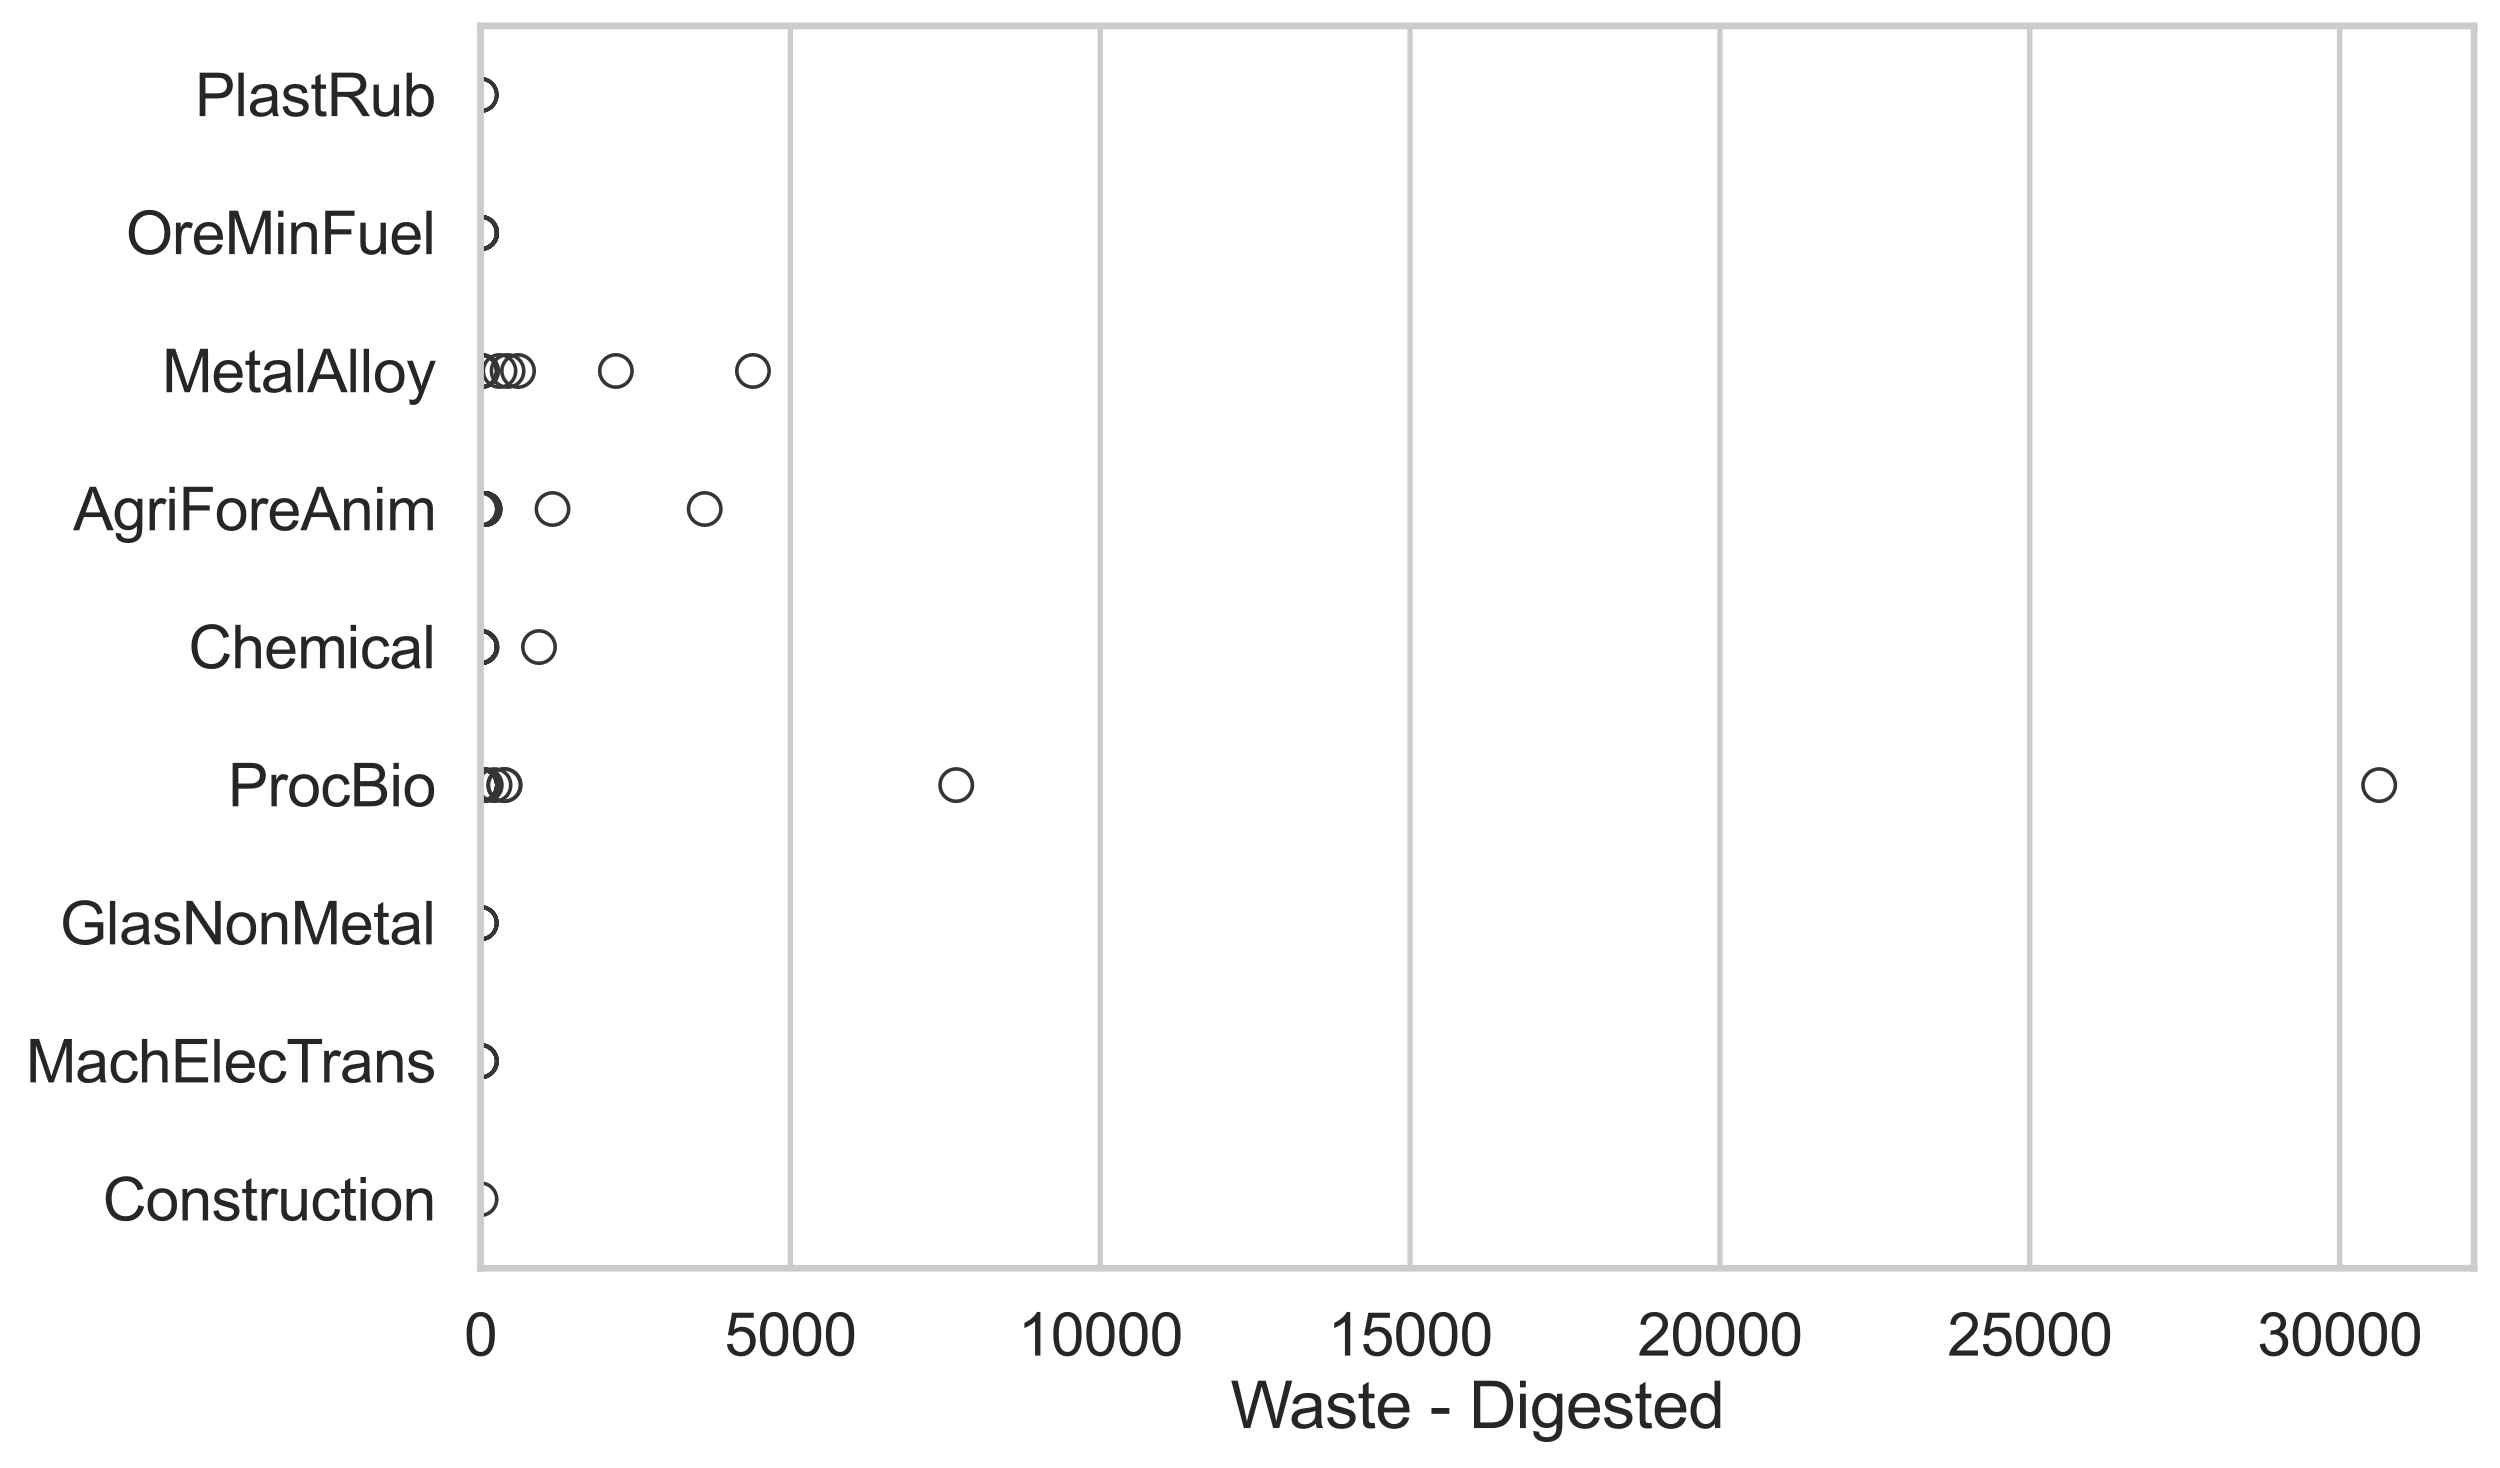 <?xml version="1.0" encoding="utf-8" standalone="no"?>
<!DOCTYPE svg PUBLIC "-//W3C//DTD SVG 1.1//EN"
  "http://www.w3.org/Graphics/SVG/1.1/DTD/svg11.dtd">
<svg xmlns:xlink="http://www.w3.org/1999/xlink" width="695.577pt" height="408.322pt" viewBox="0 0 695.577 408.322" xmlns="http://www.w3.org/2000/svg" version="1.1">
 <defs>
  <style type="text/css">*{stroke-linejoin: round; stroke-linecap: butt}</style>
 </defs>
 <g id="figure_1">
  <g id="patch_1">
   <path d="M 0 408.322 
L 695.577 408.322 
L 695.577 0 
L 0 0 
z
" style="fill: #ffffff"/>
  </g>
  <g id="axes_1">
   <g id="patch_2">
    <path d="M 133.697 352.86 
L 688.377 352.86 
L 688.377 7.2 
L 133.697 7.2 
z
" style="fill: #ffffff"/>
   </g>
   <g id="matplotlib.axis_1">
    <g id="xtick_1">
     <g id="line2d_1">
      <path d="M 133.697 352.86 
L 133.697 7.2 
" clip-path="url(#pae252831d2)" style="fill: none; stroke: #cccccc; stroke-width: 1.5; stroke-linecap: round"/>
     </g>
     <g id="text_1">
      <!-- 0 -->
      <g style="fill: #262626" transform="translate(129.109 377.17) scale(0.165 -0.165)">
       <defs>
        <path id="ArialMT-30" d="M 266 2259 
Q 266 3072 433 3567 
Q 600 4063 929 4331 
Q 1259 4600 1759 4600 
Q 2128 4600 2406 4451 
Q 2684 4303 2865 4023 
Q 3047 3744 3150 3342 
Q 3253 2941 3253 2259 
Q 3253 1453 3087 958 
Q 2922 463 2592 192 
Q 2263 -78 1759 -78 
Q 1097 -78 719 397 
Q 266 969 266 2259 
z
M 844 2259 
Q 844 1131 1108 757 
Q 1372 384 1759 384 
Q 2147 384 2411 759 
Q 2675 1134 2675 2259 
Q 2675 3391 2411 3762 
Q 2147 4134 1753 4134 
Q 1366 4134 1134 3806 
Q 844 3388 844 2259 
z
" transform="scale(0.016)"/>
       </defs>
       <use xlink:href="#ArialMT-30"/>
      </g>
     </g>
    </g>
    <g id="xtick_2">
     <g id="line2d_2">
      <path d="M 219.907 352.86 
L 219.907 7.2 
" clip-path="url(#pae252831d2)" style="fill: none; stroke: #cccccc; stroke-width: 1.5; stroke-linecap: round"/>
     </g>
     <g id="text_2">
      <!-- 5000 -->
      <g style="fill: #262626" transform="translate(201.556 377.17) scale(0.165 -0.165)">
       <defs>
        <path id="ArialMT-35" d="M 266 1200 
L 856 1250 
Q 922 819 1161 601 
Q 1400 384 1738 384 
Q 2144 384 2425 690 
Q 2706 997 2706 1503 
Q 2706 1984 2436 2262 
Q 2166 2541 1728 2541 
Q 1456 2541 1237 2417 
Q 1019 2294 894 2097 
L 366 2166 
L 809 4519 
L 3088 4519 
L 3088 3981 
L 1259 3981 
L 1013 2750 
Q 1425 3038 1878 3038 
Q 2478 3038 2890 2622 
Q 3303 2206 3303 1553 
Q 3303 931 2941 478 
Q 2500 -78 1738 -78 
Q 1113 -78 717 272 
Q 322 622 266 1200 
z
" transform="scale(0.016)"/>
       </defs>
       <use xlink:href="#ArialMT-35"/>
       <use xlink:href="#ArialMT-30" transform="translate(55.615 0)"/>
       <use xlink:href="#ArialMT-30" transform="translate(111.23 0)"/>
       <use xlink:href="#ArialMT-30" transform="translate(166.846 0)"/>
      </g>
     </g>
    </g>
    <g id="xtick_3">
     <g id="line2d_3">
      <path d="M 306.118 352.86 
L 306.118 7.2 
" clip-path="url(#pae252831d2)" style="fill: none; stroke: #cccccc; stroke-width: 1.5; stroke-linecap: round"/>
     </g>
     <g id="text_3">
      <!-- 10000 -->
      <g style="fill: #262626" transform="translate(283.179 377.17) scale(0.165 -0.165)">
       <defs>
        <path id="ArialMT-31" d="M 2384 0 
L 1822 0 
L 1822 3584 
Q 1619 3391 1289 3197 
Q 959 3003 697 2906 
L 697 3450 
Q 1169 3672 1522 3987 
Q 1875 4303 2022 4600 
L 2384 4600 
L 2384 0 
z
" transform="scale(0.016)"/>
       </defs>
       <use xlink:href="#ArialMT-31"/>
       <use xlink:href="#ArialMT-30" transform="translate(55.615 0)"/>
       <use xlink:href="#ArialMT-30" transform="translate(111.23 0)"/>
       <use xlink:href="#ArialMT-30" transform="translate(166.846 0)"/>
       <use xlink:href="#ArialMT-30" transform="translate(222.461 0)"/>
      </g>
     </g>
    </g>
    <g id="xtick_4">
     <g id="line2d_4">
      <path d="M 392.328 352.86 
L 392.328 7.2 
" clip-path="url(#pae252831d2)" style="fill: none; stroke: #cccccc; stroke-width: 1.5; stroke-linecap: round"/>
     </g>
     <g id="text_4">
      <!-- 15000 -->
      <g style="fill: #262626" transform="translate(369.389 377.17) scale(0.165 -0.165)">
       <use xlink:href="#ArialMT-31"/>
       <use xlink:href="#ArialMT-35" transform="translate(55.615 0)"/>
       <use xlink:href="#ArialMT-30" transform="translate(111.23 0)"/>
       <use xlink:href="#ArialMT-30" transform="translate(166.846 0)"/>
       <use xlink:href="#ArialMT-30" transform="translate(222.461 0)"/>
      </g>
     </g>
    </g>
    <g id="xtick_5">
     <g id="line2d_5">
      <path d="M 478.539 352.86 
L 478.539 7.2 
" clip-path="url(#pae252831d2)" style="fill: none; stroke: #cccccc; stroke-width: 1.5; stroke-linecap: round"/>
     </g>
     <g id="text_5">
      <!-- 20000 -->
      <g style="fill: #262626" transform="translate(455.6 377.17) scale(0.165 -0.165)">
       <defs>
        <path id="ArialMT-32" d="M 3222 541 
L 3222 0 
L 194 0 
Q 188 203 259 391 
Q 375 700 629 1000 
Q 884 1300 1366 1694 
Q 2113 2306 2375 2664 
Q 2638 3022 2638 3341 
Q 2638 3675 2398 3904 
Q 2159 4134 1775 4134 
Q 1369 4134 1125 3890 
Q 881 3647 878 3216 
L 300 3275 
Q 359 3922 746 4261 
Q 1134 4600 1788 4600 
Q 2447 4600 2831 4234 
Q 3216 3869 3216 3328 
Q 3216 3053 3103 2787 
Q 2991 2522 2730 2228 
Q 2469 1934 1863 1422 
Q 1356 997 1212 845 
Q 1069 694 975 541 
L 3222 541 
z
" transform="scale(0.016)"/>
       </defs>
       <use xlink:href="#ArialMT-32"/>
       <use xlink:href="#ArialMT-30" transform="translate(55.615 0)"/>
       <use xlink:href="#ArialMT-30" transform="translate(111.23 0)"/>
       <use xlink:href="#ArialMT-30" transform="translate(166.846 0)"/>
       <use xlink:href="#ArialMT-30" transform="translate(222.461 0)"/>
      </g>
     </g>
    </g>
    <g id="xtick_6">
     <g id="line2d_6">
      <path d="M 564.749 352.86 
L 564.749 7.2 
" clip-path="url(#pae252831d2)" style="fill: none; stroke: #cccccc; stroke-width: 1.5; stroke-linecap: round"/>
     </g>
     <g id="text_6">
      <!-- 25000 -->
      <g style="fill: #262626" transform="translate(541.81 377.17) scale(0.165 -0.165)">
       <use xlink:href="#ArialMT-32"/>
       <use xlink:href="#ArialMT-35" transform="translate(55.615 0)"/>
       <use xlink:href="#ArialMT-30" transform="translate(111.23 0)"/>
       <use xlink:href="#ArialMT-30" transform="translate(166.846 0)"/>
       <use xlink:href="#ArialMT-30" transform="translate(222.461 0)"/>
      </g>
     </g>
    </g>
    <g id="xtick_7">
     <g id="line2d_7">
      <path d="M 650.959 352.86 
L 650.959 7.2 
" clip-path="url(#pae252831d2)" style="fill: none; stroke: #cccccc; stroke-width: 1.5; stroke-linecap: round"/>
     </g>
     <g id="text_7">
      <!-- 30000 -->
      <g style="fill: #262626" transform="translate(628.021 377.17) scale(0.165 -0.165)">
       <defs>
        <path id="ArialMT-33" d="M 269 1209 
L 831 1284 
Q 928 806 1161 595 
Q 1394 384 1728 384 
Q 2125 384 2398 659 
Q 2672 934 2672 1341 
Q 2672 1728 2419 1979 
Q 2166 2231 1775 2231 
Q 1616 2231 1378 2169 
L 1441 2663 
Q 1497 2656 1531 2656 
Q 1891 2656 2178 2843 
Q 2466 3031 2466 3422 
Q 2466 3731 2256 3934 
Q 2047 4138 1716 4138 
Q 1388 4138 1169 3931 
Q 950 3725 888 3313 
L 325 3413 
Q 428 3978 793 4289 
Q 1159 4600 1703 4600 
Q 2078 4600 2393 4439 
Q 2709 4278 2876 4000 
Q 3044 3722 3044 3409 
Q 3044 3113 2884 2869 
Q 2725 2625 2413 2481 
Q 2819 2388 3044 2092 
Q 3269 1797 3269 1353 
Q 3269 753 2831 336 
Q 2394 -81 1725 -81 
Q 1122 -81 723 278 
Q 325 638 269 1209 
z
" transform="scale(0.016)"/>
       </defs>
       <use xlink:href="#ArialMT-33"/>
       <use xlink:href="#ArialMT-30" transform="translate(55.615 0)"/>
       <use xlink:href="#ArialMT-30" transform="translate(111.23 0)"/>
       <use xlink:href="#ArialMT-30" transform="translate(166.846 0)"/>
       <use xlink:href="#ArialMT-30" transform="translate(222.461 0)"/>
      </g>
     </g>
    </g>
    <g id="text_8">
     <!-- Waste - Digested -->
     <g style="fill: #262626" transform="translate(342.353 397.334) scale(0.18 -0.18)">
      <defs>
       <path id="ArialMT-57" d="M 1294 0 
L 78 4581 
L 700 4581 
L 1397 1578 
Q 1509 1106 1591 641 
Q 1766 1375 1797 1488 
L 2669 4581 
L 3400 4581 
L 4056 2263 
Q 4303 1400 4413 641 
Q 4500 1075 4641 1638 
L 5359 4581 
L 5969 4581 
L 4713 0 
L 4128 0 
L 3163 3491 
Q 3041 3928 3019 4028 
Q 2947 3713 2884 3491 
L 1913 0 
L 1294 0 
z
" transform="scale(0.016)"/>
       <path id="ArialMT-61" d="M 2588 409 
Q 2275 144 1986 34 
Q 1697 -75 1366 -75 
Q 819 -75 525 192 
Q 231 459 231 875 
Q 231 1119 342 1320 
Q 453 1522 633 1644 
Q 813 1766 1038 1828 
Q 1203 1872 1538 1913 
Q 2219 1994 2541 2106 
Q 2544 2222 2544 2253 
Q 2544 2597 2384 2738 
Q 2169 2928 1744 2928 
Q 1347 2928 1158 2789 
Q 969 2650 878 2297 
L 328 2372 
Q 403 2725 575 2942 
Q 747 3159 1072 3276 
Q 1397 3394 1825 3394 
Q 2250 3394 2515 3294 
Q 2781 3194 2906 3042 
Q 3031 2891 3081 2659 
Q 3109 2516 3109 2141 
L 3109 1391 
Q 3109 606 3145 398 
Q 3181 191 3288 0 
L 2700 0 
Q 2613 175 2588 409 
z
M 2541 1666 
Q 2234 1541 1622 1453 
Q 1275 1403 1131 1340 
Q 988 1278 909 1158 
Q 831 1038 831 891 
Q 831 666 1001 516 
Q 1172 366 1500 366 
Q 1825 366 2078 508 
Q 2331 650 2450 897 
Q 2541 1088 2541 1459 
L 2541 1666 
z
" transform="scale(0.016)"/>
       <path id="ArialMT-73" d="M 197 991 
L 753 1078 
Q 800 744 1014 566 
Q 1228 388 1613 388 
Q 2000 388 2187 545 
Q 2375 703 2375 916 
Q 2375 1106 2209 1216 
Q 2094 1291 1634 1406 
Q 1016 1563 777 1677 
Q 538 1791 414 1992 
Q 291 2194 291 2438 
Q 291 2659 392 2848 
Q 494 3038 669 3163 
Q 800 3259 1026 3326 
Q 1253 3394 1513 3394 
Q 1903 3394 2198 3281 
Q 2494 3169 2634 2976 
Q 2775 2784 2828 2463 
L 2278 2388 
Q 2241 2644 2061 2787 
Q 1881 2931 1553 2931 
Q 1166 2931 1000 2803 
Q 834 2675 834 2503 
Q 834 2394 903 2306 
Q 972 2216 1119 2156 
Q 1203 2125 1616 2013 
Q 2213 1853 2448 1751 
Q 2684 1650 2818 1456 
Q 2953 1263 2953 975 
Q 2953 694 2789 445 
Q 2625 197 2315 61 
Q 2006 -75 1616 -75 
Q 969 -75 630 194 
Q 291 463 197 991 
z
" transform="scale(0.016)"/>
       <path id="ArialMT-74" d="M 1650 503 
L 1731 6 
Q 1494 -44 1306 -44 
Q 1000 -44 831 53 
Q 663 150 594 308 
Q 525 466 525 972 
L 525 2881 
L 113 2881 
L 113 3319 
L 525 3319 
L 525 4141 
L 1084 4478 
L 1084 3319 
L 1650 3319 
L 1650 2881 
L 1084 2881 
L 1084 941 
Q 1084 700 1114 631 
Q 1144 563 1211 522 
Q 1278 481 1403 481 
Q 1497 481 1650 503 
z
" transform="scale(0.016)"/>
       <path id="ArialMT-65" d="M 2694 1069 
L 3275 997 
Q 3138 488 2766 206 
Q 2394 -75 1816 -75 
Q 1088 -75 661 373 
Q 234 822 234 1631 
Q 234 2469 665 2931 
Q 1097 3394 1784 3394 
Q 2450 3394 2872 2941 
Q 3294 2488 3294 1666 
Q 3294 1616 3291 1516 
L 816 1516 
Q 847 969 1125 678 
Q 1403 388 1819 388 
Q 2128 388 2347 550 
Q 2566 713 2694 1069 
z
M 847 1978 
L 2700 1978 
Q 2663 2397 2488 2606 
Q 2219 2931 1791 2931 
Q 1403 2931 1139 2672 
Q 875 2413 847 1978 
z
" transform="scale(0.016)"/>
       <path id="ArialMT-20" transform="scale(0.016)"/>
       <path id="ArialMT-2d" d="M 203 1375 
L 203 1941 
L 1931 1941 
L 1931 1375 
L 203 1375 
z
" transform="scale(0.016)"/>
       <path id="ArialMT-44" d="M 494 0 
L 494 4581 
L 2072 4581 
Q 2606 4581 2888 4516 
Q 3281 4425 3559 4188 
Q 3922 3881 4101 3404 
Q 4281 2928 4281 2316 
Q 4281 1794 4159 1391 
Q 4038 988 3847 723 
Q 3656 459 3429 307 
Q 3203 156 2883 78 
Q 2563 0 2147 0 
L 494 0 
z
M 1100 541 
L 2078 541 
Q 2531 541 2789 625 
Q 3047 709 3200 863 
Q 3416 1078 3536 1442 
Q 3656 1806 3656 2325 
Q 3656 3044 3420 3430 
Q 3184 3816 2847 3947 
Q 2603 4041 2063 4041 
L 1100 4041 
L 1100 541 
z
" transform="scale(0.016)"/>
       <path id="ArialMT-69" d="M 425 3934 
L 425 4581 
L 988 4581 
L 988 3934 
L 425 3934 
z
M 425 0 
L 425 3319 
L 988 3319 
L 988 0 
L 425 0 
z
" transform="scale(0.016)"/>
       <path id="ArialMT-67" d="M 319 -275 
L 866 -356 
Q 900 -609 1056 -725 
Q 1266 -881 1628 -881 
Q 2019 -881 2231 -725 
Q 2444 -569 2519 -288 
Q 2563 -116 2559 434 
Q 2191 0 1641 0 
Q 956 0 581 494 
Q 206 988 206 1678 
Q 206 2153 378 2554 
Q 550 2956 876 3175 
Q 1203 3394 1644 3394 
Q 2231 3394 2613 2919 
L 2613 3319 
L 3131 3319 
L 3131 450 
Q 3131 -325 2973 -648 
Q 2816 -972 2473 -1159 
Q 2131 -1347 1631 -1347 
Q 1038 -1347 672 -1080 
Q 306 -813 319 -275 
z
M 784 1719 
Q 784 1066 1043 766 
Q 1303 466 1694 466 
Q 2081 466 2343 764 
Q 2606 1063 2606 1700 
Q 2606 2309 2336 2618 
Q 2066 2928 1684 2928 
Q 1309 2928 1046 2623 
Q 784 2319 784 1719 
z
" transform="scale(0.016)"/>
       <path id="ArialMT-64" d="M 2575 0 
L 2575 419 
Q 2259 -75 1647 -75 
Q 1250 -75 917 144 
Q 584 363 401 755 
Q 219 1147 219 1656 
Q 219 2153 384 2558 
Q 550 2963 881 3178 
Q 1213 3394 1622 3394 
Q 1922 3394 2156 3267 
Q 2391 3141 2538 2938 
L 2538 4581 
L 3097 4581 
L 3097 0 
L 2575 0 
z
M 797 1656 
Q 797 1019 1065 703 
Q 1334 388 1700 388 
Q 2069 388 2326 689 
Q 2584 991 2584 1609 
Q 2584 2291 2321 2609 
Q 2059 2928 1675 2928 
Q 1300 2928 1048 2622 
Q 797 2316 797 1656 
z
" transform="scale(0.016)"/>
      </defs>
      <use xlink:href="#ArialMT-57"/>
      <use xlink:href="#ArialMT-61" transform="translate(90.635 0)"/>
      <use xlink:href="#ArialMT-73" transform="translate(146.25 0)"/>
      <use xlink:href="#ArialMT-74" transform="translate(196.25 0)"/>
      <use xlink:href="#ArialMT-65" transform="translate(224.033 0)"/>
      <use xlink:href="#ArialMT-20" transform="translate(279.648 0)"/>
      <use xlink:href="#ArialMT-2d" transform="translate(307.432 0)"/>
      <use xlink:href="#ArialMT-20" transform="translate(340.732 0)"/>
      <use xlink:href="#ArialMT-44" transform="translate(368.516 0)"/>
      <use xlink:href="#ArialMT-69" transform="translate(440.732 0)"/>
      <use xlink:href="#ArialMT-67" transform="translate(462.949 0)"/>
      <use xlink:href="#ArialMT-65" transform="translate(518.564 0)"/>
      <use xlink:href="#ArialMT-73" transform="translate(574.18 0)"/>
      <use xlink:href="#ArialMT-74" transform="translate(624.18 0)"/>
      <use xlink:href="#ArialMT-65" transform="translate(651.963 0)"/>
      <use xlink:href="#ArialMT-64" transform="translate(707.578 0)"/>
     </g>
    </g>
   </g>
   <g id="matplotlib.axis_2">
    <g id="ytick_1">
     <g id="text_9">
      <!-- PlastRub -->
      <g style="fill: #262626" transform="translate(54.248 32.309) scale(0.165 -0.165)">
       <defs>
        <path id="ArialMT-50" d="M 494 0 
L 494 4581 
L 2222 4581 
Q 2678 4581 2919 4538 
Q 3256 4481 3484 4323 
Q 3713 4166 3852 3881 
Q 3991 3597 3991 3256 
Q 3991 2672 3619 2267 
Q 3247 1863 2275 1863 
L 1100 1863 
L 1100 0 
L 494 0 
z
M 1100 2403 
L 2284 2403 
Q 2872 2403 3119 2622 
Q 3366 2841 3366 3238 
Q 3366 3525 3220 3729 
Q 3075 3934 2838 4000 
Q 2684 4041 2272 4041 
L 1100 4041 
L 1100 2403 
z
" transform="scale(0.016)"/>
        <path id="ArialMT-6c" d="M 409 0 
L 409 4581 
L 972 4581 
L 972 0 
L 409 0 
z
" transform="scale(0.016)"/>
        <path id="ArialMT-52" d="M 503 0 
L 503 4581 
L 2534 4581 
Q 3147 4581 3465 4457 
Q 3784 4334 3975 4021 
Q 4166 3709 4166 3331 
Q 4166 2844 3850 2509 
Q 3534 2175 2875 2084 
Q 3116 1969 3241 1856 
Q 3506 1613 3744 1247 
L 4541 0 
L 3778 0 
L 3172 953 
Q 2906 1366 2734 1584 
Q 2563 1803 2427 1890 
Q 2291 1978 2150 2013 
Q 2047 2034 1813 2034 
L 1109 2034 
L 1109 0 
L 503 0 
z
M 1109 2559 
L 2413 2559 
Q 2828 2559 3062 2645 
Q 3297 2731 3419 2920 
Q 3541 3109 3541 3331 
Q 3541 3656 3305 3865 
Q 3069 4075 2559 4075 
L 1109 4075 
L 1109 2559 
z
" transform="scale(0.016)"/>
        <path id="ArialMT-75" d="M 2597 0 
L 2597 488 
Q 2209 -75 1544 -75 
Q 1250 -75 995 37 
Q 741 150 617 320 
Q 494 491 444 738 
Q 409 903 409 1263 
L 409 3319 
L 972 3319 
L 972 1478 
Q 972 1038 1006 884 
Q 1059 663 1231 536 
Q 1403 409 1656 409 
Q 1909 409 2131 539 
Q 2353 669 2445 892 
Q 2538 1116 2538 1541 
L 2538 3319 
L 3100 3319 
L 3100 0 
L 2597 0 
z
" transform="scale(0.016)"/>
        <path id="ArialMT-62" d="M 941 0 
L 419 0 
L 419 4581 
L 981 4581 
L 981 2947 
Q 1338 3394 1891 3394 
Q 2197 3394 2470 3270 
Q 2744 3147 2920 2923 
Q 3097 2700 3197 2384 
Q 3297 2069 3297 1709 
Q 3297 856 2875 390 
Q 2453 -75 1863 -75 
Q 1275 -75 941 416 
L 941 0 
z
M 934 1684 
Q 934 1088 1097 822 
Q 1363 388 1816 388 
Q 2184 388 2453 708 
Q 2722 1028 2722 1663 
Q 2722 2313 2464 2622 
Q 2206 2931 1841 2931 
Q 1472 2931 1203 2611 
Q 934 2291 934 1684 
z
" transform="scale(0.016)"/>
       </defs>
       <use xlink:href="#ArialMT-50"/>
       <use xlink:href="#ArialMT-6c" transform="translate(66.699 0)"/>
       <use xlink:href="#ArialMT-61" transform="translate(88.916 0)"/>
       <use xlink:href="#ArialMT-73" transform="translate(144.531 0)"/>
       <use xlink:href="#ArialMT-74" transform="translate(194.531 0)"/>
       <use xlink:href="#ArialMT-52" transform="translate(222.314 0)"/>
       <use xlink:href="#ArialMT-75" transform="translate(294.531 0)"/>
       <use xlink:href="#ArialMT-62" transform="translate(350.146 0)"/>
      </g>
     </g>
    </g>
    <g id="ytick_2">
     <g id="text_10">
      <!-- OreMinFuel -->
      <g style="fill: #262626" transform="translate(35.013 70.715) scale(0.165 -0.165)">
       <defs>
        <path id="ArialMT-4f" d="M 309 2231 
Q 309 3372 921 4017 
Q 1534 4663 2503 4663 
Q 3138 4663 3647 4359 
Q 4156 4056 4423 3514 
Q 4691 2972 4691 2284 
Q 4691 1588 4409 1038 
Q 4128 488 3612 205 
Q 3097 -78 2500 -78 
Q 1853 -78 1343 234 
Q 834 547 571 1087 
Q 309 1628 309 2231 
z
M 934 2222 
Q 934 1394 1379 917 
Q 1825 441 2497 441 
Q 3181 441 3623 922 
Q 4066 1403 4066 2288 
Q 4066 2847 3877 3264 
Q 3688 3681 3323 3911 
Q 2959 4141 2506 4141 
Q 1863 4141 1398 3698 
Q 934 3256 934 2222 
z
" transform="scale(0.016)"/>
        <path id="ArialMT-72" d="M 416 0 
L 416 3319 
L 922 3319 
L 922 2816 
Q 1116 3169 1280 3281 
Q 1444 3394 1641 3394 
Q 1925 3394 2219 3213 
L 2025 2691 
Q 1819 2813 1613 2813 
Q 1428 2813 1281 2702 
Q 1134 2591 1072 2394 
Q 978 2094 978 1738 
L 978 0 
L 416 0 
z
" transform="scale(0.016)"/>
        <path id="ArialMT-4d" d="M 475 0 
L 475 4581 
L 1388 4581 
L 2472 1338 
Q 2622 884 2691 659 
Q 2769 909 2934 1394 
L 4031 4581 
L 4847 4581 
L 4847 0 
L 4263 0 
L 4263 3834 
L 2931 0 
L 2384 0 
L 1059 3900 
L 1059 0 
L 475 0 
z
" transform="scale(0.016)"/>
        <path id="ArialMT-6e" d="M 422 0 
L 422 3319 
L 928 3319 
L 928 2847 
Q 1294 3394 1984 3394 
Q 2284 3394 2536 3286 
Q 2788 3178 2913 3003 
Q 3038 2828 3088 2588 
Q 3119 2431 3119 2041 
L 3119 0 
L 2556 0 
L 2556 2019 
Q 2556 2363 2490 2533 
Q 2425 2703 2258 2804 
Q 2091 2906 1866 2906 
Q 1506 2906 1245 2678 
Q 984 2450 984 1813 
L 984 0 
L 422 0 
z
" transform="scale(0.016)"/>
        <path id="ArialMT-46" d="M 525 0 
L 525 4581 
L 3616 4581 
L 3616 4041 
L 1131 4041 
L 1131 2622 
L 3281 2622 
L 3281 2081 
L 1131 2081 
L 1131 0 
L 525 0 
z
" transform="scale(0.016)"/>
       </defs>
       <use xlink:href="#ArialMT-4f"/>
       <use xlink:href="#ArialMT-72" transform="translate(77.783 0)"/>
       <use xlink:href="#ArialMT-65" transform="translate(111.084 0)"/>
       <use xlink:href="#ArialMT-4d" transform="translate(166.699 0)"/>
       <use xlink:href="#ArialMT-69" transform="translate(250 0)"/>
       <use xlink:href="#ArialMT-6e" transform="translate(272.217 0)"/>
       <use xlink:href="#ArialMT-46" transform="translate(327.832 0)"/>
       <use xlink:href="#ArialMT-75" transform="translate(388.916 0)"/>
       <use xlink:href="#ArialMT-65" transform="translate(444.531 0)"/>
       <use xlink:href="#ArialMT-6c" transform="translate(500.146 0)"/>
      </g>
     </g>
    </g>
    <g id="ytick_3">
     <g id="text_11">
      <!-- MetalAlloy -->
      <g style="fill: #262626" transform="translate(45.088 109.122) scale(0.165 -0.165)">
       <defs>
        <path id="ArialMT-41" d="M -9 0 
L 1750 4581 
L 2403 4581 
L 4278 0 
L 3588 0 
L 3053 1388 
L 1138 1388 
L 634 0 
L -9 0 
z
M 1313 1881 
L 2866 1881 
L 2388 3150 
Q 2169 3728 2063 4100 
Q 1975 3659 1816 3225 
L 1313 1881 
z
" transform="scale(0.016)"/>
        <path id="ArialMT-6f" d="M 213 1659 
Q 213 2581 725 3025 
Q 1153 3394 1769 3394 
Q 2453 3394 2887 2945 
Q 3322 2497 3322 1706 
Q 3322 1066 3130 698 
Q 2938 331 2570 128 
Q 2203 -75 1769 -75 
Q 1072 -75 642 372 
Q 213 819 213 1659 
z
M 791 1659 
Q 791 1022 1069 705 
Q 1347 388 1769 388 
Q 2188 388 2466 706 
Q 2744 1025 2744 1678 
Q 2744 2294 2464 2611 
Q 2184 2928 1769 2928 
Q 1347 2928 1069 2612 
Q 791 2297 791 1659 
z
" transform="scale(0.016)"/>
        <path id="ArialMT-79" d="M 397 -1278 
L 334 -750 
Q 519 -800 656 -800 
Q 844 -800 956 -737 
Q 1069 -675 1141 -563 
Q 1194 -478 1313 -144 
Q 1328 -97 1363 -6 
L 103 3319 
L 709 3319 
L 1400 1397 
Q 1534 1031 1641 628 
Q 1738 1016 1872 1384 
L 2581 3319 
L 3144 3319 
L 1881 -56 
Q 1678 -603 1566 -809 
Q 1416 -1088 1222 -1217 
Q 1028 -1347 759 -1347 
Q 597 -1347 397 -1278 
z
" transform="scale(0.016)"/>
       </defs>
       <use xlink:href="#ArialMT-4d"/>
       <use xlink:href="#ArialMT-65" transform="translate(83.301 0)"/>
       <use xlink:href="#ArialMT-74" transform="translate(138.916 0)"/>
       <use xlink:href="#ArialMT-61" transform="translate(166.699 0)"/>
       <use xlink:href="#ArialMT-6c" transform="translate(222.314 0)"/>
       <use xlink:href="#ArialMT-41" transform="translate(244.531 0)"/>
       <use xlink:href="#ArialMT-6c" transform="translate(311.23 0)"/>
       <use xlink:href="#ArialMT-6c" transform="translate(333.447 0)"/>
       <use xlink:href="#ArialMT-6f" transform="translate(355.664 0)"/>
       <use xlink:href="#ArialMT-79" transform="translate(411.279 0)"/>
      </g>
     </g>
    </g>
    <g id="ytick_4">
     <g id="text_12">
      <!-- AgriForeAnim -->
      <g style="fill: #262626" transform="translate(20.341 147.529) scale(0.165 -0.165)">
       <defs>
        <path id="ArialMT-6d" d="M 422 0 
L 422 3319 
L 925 3319 
L 925 2853 
Q 1081 3097 1340 3245 
Q 1600 3394 1931 3394 
Q 2300 3394 2536 3241 
Q 2772 3088 2869 2813 
Q 3263 3394 3894 3394 
Q 4388 3394 4653 3120 
Q 4919 2847 4919 2278 
L 4919 0 
L 4359 0 
L 4359 2091 
Q 4359 2428 4304 2576 
Q 4250 2725 4106 2815 
Q 3963 2906 3769 2906 
Q 3419 2906 3187 2673 
Q 2956 2441 2956 1928 
L 2956 0 
L 2394 0 
L 2394 2156 
Q 2394 2531 2256 2718 
Q 2119 2906 1806 2906 
Q 1569 2906 1367 2781 
Q 1166 2656 1075 2415 
Q 984 2175 984 1722 
L 984 0 
L 422 0 
z
" transform="scale(0.016)"/>
       </defs>
       <use xlink:href="#ArialMT-41"/>
       <use xlink:href="#ArialMT-67" transform="translate(66.699 0)"/>
       <use xlink:href="#ArialMT-72" transform="translate(122.314 0)"/>
       <use xlink:href="#ArialMT-69" transform="translate(155.615 0)"/>
       <use xlink:href="#ArialMT-46" transform="translate(177.832 0)"/>
       <use xlink:href="#ArialMT-6f" transform="translate(238.916 0)"/>
       <use xlink:href="#ArialMT-72" transform="translate(294.531 0)"/>
       <use xlink:href="#ArialMT-65" transform="translate(327.832 0)"/>
       <use xlink:href="#ArialMT-41" transform="translate(383.447 0)"/>
       <use xlink:href="#ArialMT-6e" transform="translate(450.146 0)"/>
       <use xlink:href="#ArialMT-69" transform="translate(505.762 0)"/>
       <use xlink:href="#ArialMT-6d" transform="translate(527.979 0)"/>
      </g>
     </g>
    </g>
    <g id="ytick_5">
     <g id="text_13">
      <!-- Chemical -->
      <g style="fill: #262626" transform="translate(52.428 185.935) scale(0.165 -0.165)">
       <defs>
        <path id="ArialMT-43" d="M 3763 1606 
L 4369 1453 
Q 4178 706 3683 314 
Q 3188 -78 2472 -78 
Q 1731 -78 1267 223 
Q 803 525 561 1097 
Q 319 1669 319 2325 
Q 319 3041 592 3573 
Q 866 4106 1370 4382 
Q 1875 4659 2481 4659 
Q 3169 4659 3637 4309 
Q 4106 3959 4291 3325 
L 3694 3184 
Q 3534 3684 3231 3912 
Q 2928 4141 2469 4141 
Q 1941 4141 1586 3887 
Q 1231 3634 1087 3207 
Q 944 2781 944 2328 
Q 944 1744 1114 1308 
Q 1284 872 1643 656 
Q 2003 441 2422 441 
Q 2931 441 3284 734 
Q 3638 1028 3763 1606 
z
" transform="scale(0.016)"/>
        <path id="ArialMT-68" d="M 422 0 
L 422 4581 
L 984 4581 
L 984 2938 
Q 1378 3394 1978 3394 
Q 2347 3394 2619 3248 
Q 2891 3103 3008 2847 
Q 3125 2591 3125 2103 
L 3125 0 
L 2563 0 
L 2563 2103 
Q 2563 2525 2380 2717 
Q 2197 2909 1863 2909 
Q 1613 2909 1392 2779 
Q 1172 2650 1078 2428 
Q 984 2206 984 1816 
L 984 0 
L 422 0 
z
" transform="scale(0.016)"/>
        <path id="ArialMT-63" d="M 2588 1216 
L 3141 1144 
Q 3050 572 2676 248 
Q 2303 -75 1759 -75 
Q 1078 -75 664 370 
Q 250 816 250 1647 
Q 250 2184 428 2587 
Q 606 2991 970 3192 
Q 1334 3394 1763 3394 
Q 2303 3394 2647 3120 
Q 2991 2847 3088 2344 
L 2541 2259 
Q 2463 2594 2264 2762 
Q 2066 2931 1784 2931 
Q 1359 2931 1093 2626 
Q 828 2322 828 1663 
Q 828 994 1084 691 
Q 1341 388 1753 388 
Q 2084 388 2306 591 
Q 2528 794 2588 1216 
z
" transform="scale(0.016)"/>
       </defs>
       <use xlink:href="#ArialMT-43"/>
       <use xlink:href="#ArialMT-68" transform="translate(72.217 0)"/>
       <use xlink:href="#ArialMT-65" transform="translate(127.832 0)"/>
       <use xlink:href="#ArialMT-6d" transform="translate(183.447 0)"/>
       <use xlink:href="#ArialMT-69" transform="translate(266.748 0)"/>
       <use xlink:href="#ArialMT-63" transform="translate(288.965 0)"/>
       <use xlink:href="#ArialMT-61" transform="translate(338.965 0)"/>
       <use xlink:href="#ArialMT-6c" transform="translate(394.58 0)"/>
      </g>
     </g>
    </g>
    <g id="ytick_6">
     <g id="text_14">
      <!-- ProcBio -->
      <g style="fill: #262626" transform="translate(63.424 224.342) scale(0.165 -0.165)">
       <defs>
        <path id="ArialMT-42" d="M 469 0 
L 469 4581 
L 2188 4581 
Q 2713 4581 3030 4442 
Q 3347 4303 3526 4014 
Q 3706 3725 3706 3409 
Q 3706 3116 3547 2856 
Q 3388 2597 3066 2438 
Q 3481 2316 3704 2022 
Q 3928 1728 3928 1328 
Q 3928 1006 3792 729 
Q 3656 453 3456 303 
Q 3256 153 2954 76 
Q 2653 0 2216 0 
L 469 0 
z
M 1075 2656 
L 2066 2656 
Q 2469 2656 2644 2709 
Q 2875 2778 2992 2937 
Q 3109 3097 3109 3338 
Q 3109 3566 3000 3739 
Q 2891 3913 2687 3977 
Q 2484 4041 1991 4041 
L 1075 4041 
L 1075 2656 
z
M 1075 541 
L 2216 541 
Q 2509 541 2628 563 
Q 2838 600 2978 687 
Q 3119 775 3209 942 
Q 3300 1109 3300 1328 
Q 3300 1584 3169 1773 
Q 3038 1963 2805 2039 
Q 2572 2116 2134 2116 
L 1075 2116 
L 1075 541 
z
" transform="scale(0.016)"/>
       </defs>
       <use xlink:href="#ArialMT-50"/>
       <use xlink:href="#ArialMT-72" transform="translate(66.699 0)"/>
       <use xlink:href="#ArialMT-6f" transform="translate(100 0)"/>
       <use xlink:href="#ArialMT-63" transform="translate(155.615 0)"/>
       <use xlink:href="#ArialMT-42" transform="translate(205.615 0)"/>
       <use xlink:href="#ArialMT-69" transform="translate(272.314 0)"/>
       <use xlink:href="#ArialMT-6f" transform="translate(294.531 0)"/>
      </g>
     </g>
    </g>
    <g id="ytick_7">
     <g id="text_15">
      <!-- GlasNonMetal -->
      <g style="fill: #262626" transform="translate(16.659 262.749) scale(0.165 -0.165)">
       <defs>
        <path id="ArialMT-47" d="M 2638 1797 
L 2638 2334 
L 4578 2338 
L 4578 638 
Q 4131 281 3656 101 
Q 3181 -78 2681 -78 
Q 2006 -78 1454 211 
Q 903 500 622 1047 
Q 341 1594 341 2269 
Q 341 2938 620 3517 
Q 900 4097 1425 4378 
Q 1950 4659 2634 4659 
Q 3131 4659 3532 4498 
Q 3934 4338 4162 4050 
Q 4391 3763 4509 3300 
L 3963 3150 
Q 3859 3500 3706 3700 
Q 3553 3900 3268 4020 
Q 2984 4141 2638 4141 
Q 2222 4141 1919 4014 
Q 1616 3888 1430 3681 
Q 1244 3475 1141 3228 
Q 966 2803 966 2306 
Q 966 1694 1177 1281 
Q 1388 869 1791 669 
Q 2194 469 2647 469 
Q 3041 469 3416 620 
Q 3791 772 3984 944 
L 3984 1797 
L 2638 1797 
z
" transform="scale(0.016)"/>
        <path id="ArialMT-4e" d="M 488 0 
L 488 4581 
L 1109 4581 
L 3516 984 
L 3516 4581 
L 4097 4581 
L 4097 0 
L 3475 0 
L 1069 3600 
L 1069 0 
L 488 0 
z
" transform="scale(0.016)"/>
       </defs>
       <use xlink:href="#ArialMT-47"/>
       <use xlink:href="#ArialMT-6c" transform="translate(77.783 0)"/>
       <use xlink:href="#ArialMT-61" transform="translate(100 0)"/>
       <use xlink:href="#ArialMT-73" transform="translate(155.615 0)"/>
       <use xlink:href="#ArialMT-4e" transform="translate(205.615 0)"/>
       <use xlink:href="#ArialMT-6f" transform="translate(277.832 0)"/>
       <use xlink:href="#ArialMT-6e" transform="translate(333.447 0)"/>
       <use xlink:href="#ArialMT-4d" transform="translate(389.062 0)"/>
       <use xlink:href="#ArialMT-65" transform="translate(472.363 0)"/>
       <use xlink:href="#ArialMT-74" transform="translate(527.979 0)"/>
       <use xlink:href="#ArialMT-61" transform="translate(555.762 0)"/>
       <use xlink:href="#ArialMT-6c" transform="translate(611.377 0)"/>
      </g>
     </g>
    </g>
    <g id="ytick_8">
     <g id="text_16">
      <!-- MachElecTrans -->
      <g style="fill: #262626" transform="translate(7.2 301.155) scale(0.165 -0.165)">
       <defs>
        <path id="ArialMT-45" d="M 506 0 
L 506 4581 
L 3819 4581 
L 3819 4041 
L 1113 4041 
L 1113 2638 
L 3647 2638 
L 3647 2100 
L 1113 2100 
L 1113 541 
L 3925 541 
L 3925 0 
L 506 0 
z
" transform="scale(0.016)"/>
        <path id="ArialMT-54" d="M 1659 0 
L 1659 4041 
L 150 4041 
L 150 4581 
L 3781 4581 
L 3781 4041 
L 2266 4041 
L 2266 0 
L 1659 0 
z
" transform="scale(0.016)"/>
       </defs>
       <use xlink:href="#ArialMT-4d"/>
       <use xlink:href="#ArialMT-61" transform="translate(83.301 0)"/>
       <use xlink:href="#ArialMT-63" transform="translate(138.916 0)"/>
       <use xlink:href="#ArialMT-68" transform="translate(188.916 0)"/>
       <use xlink:href="#ArialMT-45" transform="translate(244.531 0)"/>
       <use xlink:href="#ArialMT-6c" transform="translate(311.23 0)"/>
       <use xlink:href="#ArialMT-65" transform="translate(333.447 0)"/>
       <use xlink:href="#ArialMT-63" transform="translate(389.062 0)"/>
       <use xlink:href="#ArialMT-54" transform="translate(439.062 0)"/>
       <use xlink:href="#ArialMT-72" transform="translate(496.396 0)"/>
       <use xlink:href="#ArialMT-61" transform="translate(529.697 0)"/>
       <use xlink:href="#ArialMT-6e" transform="translate(585.312 0)"/>
       <use xlink:href="#ArialMT-73" transform="translate(640.928 0)"/>
      </g>
     </g>
    </g>
    <g id="ytick_9">
     <g id="text_17">
      <!-- Construction -->
      <g style="fill: #262626" transform="translate(28.575 339.562) scale(0.165 -0.165)">
       <use xlink:href="#ArialMT-43"/>
       <use xlink:href="#ArialMT-6f" transform="translate(72.217 0)"/>
       <use xlink:href="#ArialMT-6e" transform="translate(127.832 0)"/>
       <use xlink:href="#ArialMT-73" transform="translate(183.447 0)"/>
       <use xlink:href="#ArialMT-74" transform="translate(233.447 0)"/>
       <use xlink:href="#ArialMT-72" transform="translate(261.23 0)"/>
       <use xlink:href="#ArialMT-75" transform="translate(294.531 0)"/>
       <use xlink:href="#ArialMT-63" transform="translate(350.146 0)"/>
       <use xlink:href="#ArialMT-74" transform="translate(400.146 0)"/>
       <use xlink:href="#ArialMT-69" transform="translate(427.93 0)"/>
       <use xlink:href="#ArialMT-6f" transform="translate(450.146 0)"/>
       <use xlink:href="#ArialMT-6e" transform="translate(505.762 0)"/>
      </g>
     </g>
    </g>
   </g>
   <g id="patch_3">
    <path d="M 133.697 11.041 
L 133.697 41.766 
L 133.697 41.766 
L 133.697 11.041 
L 133.697 11.041 
z
" clip-path="url(#pae252831d2)" style="fill: #ca74db; stroke: #353535; stroke-linejoin: miter"/>
   </g>
   <g id="line2d_8">
    <path d="M 133.697 26.403 
L 133.697 26.403 
" clip-path="url(#pae252831d2)" style="fill: none; stroke: #353535"/>
   </g>
   <g id="line2d_9">
    <path d="M 133.697 26.403 
L 133.697 26.403 
" clip-path="url(#pae252831d2)" style="fill: none; stroke: #353535"/>
   </g>
   <g id="line2d_10">
    <path d="M 133.697 18.722 
L 133.697 34.085 
" clip-path="url(#pae252831d2)" style="fill: none; stroke: #353535; stroke-linecap: round"/>
   </g>
   <g id="line2d_11">
    <path d="M 133.697 18.722 
L 133.697 34.085 
" clip-path="url(#pae252831d2)" style="fill: none; stroke: #353535; stroke-linecap: round"/>
   </g>
   <g id="line2d_12">
    <defs>
     <path id="m9fd03aa46e" d="M 0 4.5 
C 1.193 4.5 2.338 4.026 3.182 3.182 
C 4.026 2.338 4.5 1.193 4.5 0 
C 4.5 -1.193 4.026 -2.338 3.182 -3.182 
C 2.338 -4.026 1.193 -4.5 0 -4.5 
C -1.193 -4.5 -2.338 -4.026 -3.182 -3.182 
C -4.026 -2.338 -4.5 -1.193 -4.5 0 
C -4.5 1.193 -4.026 2.338 -3.182 3.182 
C -2.338 4.026 -1.193 4.5 0 4.5 
z
" style="stroke: #353535"/>
    </defs>
    <g clip-path="url(#pae252831d2)">
     <use xlink:href="#m9fd03aa46e" x="133.722" y="26.403" style="fill-opacity: 0; stroke: #353535"/>
     <use xlink:href="#m9fd03aa46e" x="133.698" y="26.403" style="fill-opacity: 0; stroke: #353535"/>
     <use xlink:href="#m9fd03aa46e" x="133.698" y="26.403" style="fill-opacity: 0; stroke: #353535"/>
     <use xlink:href="#m9fd03aa46e" x="133.701" y="26.403" style="fill-opacity: 0; stroke: #353535"/>
     <use xlink:href="#m9fd03aa46e" x="133.718" y="26.403" style="fill-opacity: 0; stroke: #353535"/>
    </g>
   </g>
   <g id="patch_4">
    <path d="M 133.697 49.447 
L 133.697 80.173 
L 133.697 80.173 
L 133.697 49.447 
L 133.697 49.447 
z
" clip-path="url(#pae252831d2)" style="fill: #5ca236; stroke: #353535; stroke-linejoin: miter"/>
   </g>
   <g id="line2d_13">
    <path d="M 133.697 64.81 
L 133.697 64.81 
" clip-path="url(#pae252831d2)" style="fill: none; stroke: #353535"/>
   </g>
   <g id="line2d_14">
    <path d="M 133.697 64.81 
L 133.697 64.81 
" clip-path="url(#pae252831d2)" style="fill: none; stroke: #353535"/>
   </g>
   <g id="line2d_15">
    <path d="M 133.697 57.129 
L 133.697 72.491 
" clip-path="url(#pae252831d2)" style="fill: none; stroke: #353535; stroke-linecap: round"/>
   </g>
   <g id="line2d_16">
    <path d="M 133.697 57.129 
L 133.697 72.491 
" clip-path="url(#pae252831d2)" style="fill: none; stroke: #353535; stroke-linecap: round"/>
   </g>
   <g id="line2d_17">
    <g clip-path="url(#pae252831d2)">
     <use xlink:href="#m9fd03aa46e" x="133.838" y="64.81" style="fill-opacity: 0; stroke: #353535"/>
     <use xlink:href="#m9fd03aa46e" x="133.817" y="64.81" style="fill-opacity: 0; stroke: #353535"/>
     <use xlink:href="#m9fd03aa46e" x="133.7" y="64.81" style="fill-opacity: 0; stroke: #353535"/>
     <use xlink:href="#m9fd03aa46e" x="133.845" y="64.81" style="fill-opacity: 0; stroke: #353535"/>
     <use xlink:href="#m9fd03aa46e" x="133.702" y="64.81" style="fill-opacity: 0; stroke: #353535"/>
     <use xlink:href="#m9fd03aa46e" x="133.817" y="64.81" style="fill-opacity: 0; stroke: #353535"/>
     <use xlink:href="#m9fd03aa46e" x="133.699" y="64.81" style="fill-opacity: 0; stroke: #353535"/>
     <use xlink:href="#m9fd03aa46e" x="133.697" y="64.81" style="fill-opacity: 0; stroke: #353535"/>
     <use xlink:href="#m9fd03aa46e" x="133.697" y="64.81" style="fill-opacity: 0; stroke: #353535"/>
     <use xlink:href="#m9fd03aa46e" x="133.834" y="64.81" style="fill-opacity: 0; stroke: #353535"/>
     <use xlink:href="#m9fd03aa46e" x="133.817" y="64.81" style="fill-opacity: 0; stroke: #353535"/>
     <use xlink:href="#m9fd03aa46e" x="133.834" y="64.81" style="fill-opacity: 0; stroke: #353535"/>
     <use xlink:href="#m9fd03aa46e" x="133.703" y="64.81" style="fill-opacity: 0; stroke: #353535"/>
     <use xlink:href="#m9fd03aa46e" x="133.834" y="64.81" style="fill-opacity: 0; stroke: #353535"/>
     <use xlink:href="#m9fd03aa46e" x="133.839" y="64.81" style="fill-opacity: 0; stroke: #353535"/>
     <use xlink:href="#m9fd03aa46e" x="133.711" y="64.81" style="fill-opacity: 0; stroke: #353535"/>
     <use xlink:href="#m9fd03aa46e" x="133.698" y="64.81" style="fill-opacity: 0; stroke: #353535"/>
     <use xlink:href="#m9fd03aa46e" x="133.712" y="64.81" style="fill-opacity: 0; stroke: #353535"/>
     <use xlink:href="#m9fd03aa46e" x="133.81" y="64.81" style="fill-opacity: 0; stroke: #353535"/>
     <use xlink:href="#m9fd03aa46e" x="133.698" y="64.81" style="fill-opacity: 0; stroke: #353535"/>
     <use xlink:href="#m9fd03aa46e" x="133.857" y="64.81" style="fill-opacity: 0; stroke: #353535"/>
     <use xlink:href="#m9fd03aa46e" x="133.708" y="64.81" style="fill-opacity: 0; stroke: #353535"/>
     <use xlink:href="#m9fd03aa46e" x="133.697" y="64.81" style="fill-opacity: 0; stroke: #353535"/>
     <use xlink:href="#m9fd03aa46e" x="133.697" y="64.81" style="fill-opacity: 0; stroke: #353535"/>
     <use xlink:href="#m9fd03aa46e" x="133.81" y="64.81" style="fill-opacity: 0; stroke: #353535"/>
     <use xlink:href="#m9fd03aa46e" x="133.8" y="64.81" style="fill-opacity: 0; stroke: #353535"/>
     <use xlink:href="#m9fd03aa46e" x="133.698" y="64.81" style="fill-opacity: 0; stroke: #353535"/>
     <use xlink:href="#m9fd03aa46e" x="133.831" y="64.81" style="fill-opacity: 0; stroke: #353535"/>
     <use xlink:href="#m9fd03aa46e" x="133.825" y="64.81" style="fill-opacity: 0; stroke: #353535"/>
     <use xlink:href="#m9fd03aa46e" x="133.845" y="64.81" style="fill-opacity: 0; stroke: #353535"/>
    </g>
   </g>
   <g id="patch_5">
    <path d="M 133.697 87.854 
L 133.697 118.579 
L 133.699 118.579 
L 133.699 87.854 
L 133.697 87.854 
z
" clip-path="url(#pae252831d2)" style="fill: #68afd7; stroke: #353535; stroke-linejoin: miter"/>
   </g>
   <g id="line2d_18">
    <path d="M 133.697 103.217 
L 133.697 103.217 
" clip-path="url(#pae252831d2)" style="fill: none; stroke: #353535"/>
   </g>
   <g id="line2d_19">
    <path d="M 133.699 103.217 
L 133.702 103.217 
" clip-path="url(#pae252831d2)" style="fill: none; stroke: #353535"/>
   </g>
   <g id="line2d_20">
    <path d="M 133.697 95.535 
L 133.697 110.898 
" clip-path="url(#pae252831d2)" style="fill: none; stroke: #353535; stroke-linecap: round"/>
   </g>
   <g id="line2d_21">
    <path d="M 133.702 95.535 
L 133.702 110.898 
" clip-path="url(#pae252831d2)" style="fill: none; stroke: #353535; stroke-linecap: round"/>
   </g>
   <g id="line2d_22">
    <g clip-path="url(#pae252831d2)">
     <use xlink:href="#m9fd03aa46e" x="133.703" y="103.217" style="fill-opacity: 0; stroke: #353535"/>
     <use xlink:href="#m9fd03aa46e" x="209.497" y="103.217" style="fill-opacity: 0; stroke: #353535"/>
     <use xlink:href="#m9fd03aa46e" x="171.354" y="103.217" style="fill-opacity: 0; stroke: #353535"/>
     <use xlink:href="#m9fd03aa46e" x="133.714" y="103.217" style="fill-opacity: 0; stroke: #353535"/>
     <use xlink:href="#m9fd03aa46e" x="133.709" y="103.217" style="fill-opacity: 0; stroke: #353535"/>
     <use xlink:href="#m9fd03aa46e" x="144.132" y="103.217" style="fill-opacity: 0; stroke: #353535"/>
     <use xlink:href="#m9fd03aa46e" x="133.859" y="103.217" style="fill-opacity: 0; stroke: #353535"/>
     <use xlink:href="#m9fd03aa46e" x="138.972" y="103.217" style="fill-opacity: 0; stroke: #353535"/>
     <use xlink:href="#m9fd03aa46e" x="133.705" y="103.217" style="fill-opacity: 0; stroke: #353535"/>
     <use xlink:href="#m9fd03aa46e" x="133.708" y="103.217" style="fill-opacity: 0; stroke: #353535"/>
     <use xlink:href="#m9fd03aa46e" x="133.707" y="103.217" style="fill-opacity: 0; stroke: #353535"/>
     <use xlink:href="#m9fd03aa46e" x="141.229" y="103.217" style="fill-opacity: 0; stroke: #353535"/>
     <use xlink:href="#m9fd03aa46e" x="133.705" y="103.217" style="fill-opacity: 0; stroke: #353535"/>
     <use xlink:href="#m9fd03aa46e" x="134.165" y="103.217" style="fill-opacity: 0; stroke: #353535"/>
    </g>
   </g>
   <g id="patch_6">
    <path d="M 133.697 126.261 
L 133.697 156.986 
L 133.701 156.986 
L 133.701 126.261 
L 133.697 126.261 
z
" clip-path="url(#pae252831d2)" style="fill: #daac58; stroke: #353535; stroke-linejoin: miter"/>
   </g>
   <g id="line2d_23">
    <path d="M 133.697 141.623 
L 133.697 141.623 
" clip-path="url(#pae252831d2)" style="fill: none; stroke: #353535"/>
   </g>
   <g id="line2d_24">
    <path d="M 133.701 141.623 
L 133.702 141.623 
" clip-path="url(#pae252831d2)" style="fill: none; stroke: #353535"/>
   </g>
   <g id="line2d_25">
    <path d="M 133.697 133.942 
L 133.697 149.305 
" clip-path="url(#pae252831d2)" style="fill: none; stroke: #353535; stroke-linecap: round"/>
   </g>
   <g id="line2d_26">
    <path d="M 133.702 133.942 
L 133.702 149.305 
" clip-path="url(#pae252831d2)" style="fill: none; stroke: #353535; stroke-linecap: round"/>
   </g>
   <g id="line2d_27">
    <g clip-path="url(#pae252831d2)">
     <use xlink:href="#m9fd03aa46e" x="134.838" y="141.623" style="fill-opacity: 0; stroke: #353535"/>
     <use xlink:href="#m9fd03aa46e" x="134.693" y="141.623" style="fill-opacity: 0; stroke: #353535"/>
     <use xlink:href="#m9fd03aa46e" x="134.693" y="141.623" style="fill-opacity: 0; stroke: #353535"/>
     <use xlink:href="#m9fd03aa46e" x="134.284" y="141.623" style="fill-opacity: 0; stroke: #353535"/>
     <use xlink:href="#m9fd03aa46e" x="133.711" y="141.623" style="fill-opacity: 0; stroke: #353535"/>
     <use xlink:href="#m9fd03aa46e" x="134.693" y="141.623" style="fill-opacity: 0; stroke: #353535"/>
     <use xlink:href="#m9fd03aa46e" x="134.693" y="141.623" style="fill-opacity: 0; stroke: #353535"/>
     <use xlink:href="#m9fd03aa46e" x="134.693" y="141.623" style="fill-opacity: 0; stroke: #353535"/>
     <use xlink:href="#m9fd03aa46e" x="134.693" y="141.623" style="fill-opacity: 0; stroke: #353535"/>
     <use xlink:href="#m9fd03aa46e" x="134.838" y="141.623" style="fill-opacity: 0; stroke: #353535"/>
     <use xlink:href="#m9fd03aa46e" x="134.095" y="141.623" style="fill-opacity: 0; stroke: #353535"/>
     <use xlink:href="#m9fd03aa46e" x="196.073" y="141.623" style="fill-opacity: 0; stroke: #353535"/>
     <use xlink:href="#m9fd03aa46e" x="134.048" y="141.623" style="fill-opacity: 0; stroke: #353535"/>
     <use xlink:href="#m9fd03aa46e" x="134.693" y="141.623" style="fill-opacity: 0; stroke: #353535"/>
     <use xlink:href="#m9fd03aa46e" x="134.693" y="141.623" style="fill-opacity: 0; stroke: #353535"/>
     <use xlink:href="#m9fd03aa46e" x="134.693" y="141.623" style="fill-opacity: 0; stroke: #353535"/>
     <use xlink:href="#m9fd03aa46e" x="134.693" y="141.623" style="fill-opacity: 0; stroke: #353535"/>
     <use xlink:href="#m9fd03aa46e" x="134.693" y="141.623" style="fill-opacity: 0; stroke: #353535"/>
     <use xlink:href="#m9fd03aa46e" x="134.693" y="141.623" style="fill-opacity: 0; stroke: #353535"/>
     <use xlink:href="#m9fd03aa46e" x="134.693" y="141.623" style="fill-opacity: 0; stroke: #353535"/>
     <use xlink:href="#m9fd03aa46e" x="134.693" y="141.623" style="fill-opacity: 0; stroke: #353535"/>
     <use xlink:href="#m9fd03aa46e" x="134.693" y="141.623" style="fill-opacity: 0; stroke: #353535"/>
     <use xlink:href="#m9fd03aa46e" x="134.694" y="141.623" style="fill-opacity: 0; stroke: #353535"/>
     <use xlink:href="#m9fd03aa46e" x="134.693" y="141.623" style="fill-opacity: 0; stroke: #353535"/>
     <use xlink:href="#m9fd03aa46e" x="134.693" y="141.623" style="fill-opacity: 0; stroke: #353535"/>
     <use xlink:href="#m9fd03aa46e" x="134.693" y="141.623" style="fill-opacity: 0; stroke: #353535"/>
     <use xlink:href="#m9fd03aa46e" x="134.693" y="141.623" style="fill-opacity: 0; stroke: #353535"/>
     <use xlink:href="#m9fd03aa46e" x="134.693" y="141.623" style="fill-opacity: 0; stroke: #353535"/>
     <use xlink:href="#m9fd03aa46e" x="134.693" y="141.623" style="fill-opacity: 0; stroke: #353535"/>
     <use xlink:href="#m9fd03aa46e" x="134.693" y="141.623" style="fill-opacity: 0; stroke: #353535"/>
     <use xlink:href="#m9fd03aa46e" x="134.693" y="141.623" style="fill-opacity: 0; stroke: #353535"/>
     <use xlink:href="#m9fd03aa46e" x="134.693" y="141.623" style="fill-opacity: 0; stroke: #353535"/>
     <use xlink:href="#m9fd03aa46e" x="134.693" y="141.623" style="fill-opacity: 0; stroke: #353535"/>
     <use xlink:href="#m9fd03aa46e" x="134.693" y="141.623" style="fill-opacity: 0; stroke: #353535"/>
     <use xlink:href="#m9fd03aa46e" x="134.693" y="141.623" style="fill-opacity: 0; stroke: #353535"/>
     <use xlink:href="#m9fd03aa46e" x="134.693" y="141.623" style="fill-opacity: 0; stroke: #353535"/>
     <use xlink:href="#m9fd03aa46e" x="134.693" y="141.623" style="fill-opacity: 0; stroke: #353535"/>
     <use xlink:href="#m9fd03aa46e" x="134.693" y="141.623" style="fill-opacity: 0; stroke: #353535"/>
     <use xlink:href="#m9fd03aa46e" x="134.693" y="141.623" style="fill-opacity: 0; stroke: #353535"/>
     <use xlink:href="#m9fd03aa46e" x="133.727" y="141.623" style="fill-opacity: 0; stroke: #353535"/>
     <use xlink:href="#m9fd03aa46e" x="134.693" y="141.623" style="fill-opacity: 0; stroke: #353535"/>
     <use xlink:href="#m9fd03aa46e" x="134.693" y="141.623" style="fill-opacity: 0; stroke: #353535"/>
     <use xlink:href="#m9fd03aa46e" x="133.709" y="141.623" style="fill-opacity: 0; stroke: #353535"/>
     <use xlink:href="#m9fd03aa46e" x="134.693" y="141.623" style="fill-opacity: 0; stroke: #353535"/>
     <use xlink:href="#m9fd03aa46e" x="134.693" y="141.623" style="fill-opacity: 0; stroke: #353535"/>
     <use xlink:href="#m9fd03aa46e" x="134.693" y="141.623" style="fill-opacity: 0; stroke: #353535"/>
     <use xlink:href="#m9fd03aa46e" x="134.693" y="141.623" style="fill-opacity: 0; stroke: #353535"/>
     <use xlink:href="#m9fd03aa46e" x="134.693" y="141.623" style="fill-opacity: 0; stroke: #353535"/>
     <use xlink:href="#m9fd03aa46e" x="134.693" y="141.623" style="fill-opacity: 0; stroke: #353535"/>
     <use xlink:href="#m9fd03aa46e" x="134.693" y="141.623" style="fill-opacity: 0; stroke: #353535"/>
     <use xlink:href="#m9fd03aa46e" x="134.693" y="141.623" style="fill-opacity: 0; stroke: #353535"/>
     <use xlink:href="#m9fd03aa46e" x="153.727" y="141.623" style="fill-opacity: 0; stroke: #353535"/>
    </g>
   </g>
   <g id="patch_7">
    <path d="M 133.697 164.667 
L 133.697 195.393 
L 133.697 195.393 
L 133.697 164.667 
L 133.697 164.667 
z
" clip-path="url(#pae252831d2)" style="fill: #166c9c; stroke: #353535; stroke-linejoin: miter"/>
   </g>
   <g id="line2d_28">
    <path d="M 133.697 180.03 
L 133.697 180.03 
" clip-path="url(#pae252831d2)" style="fill: none; stroke: #353535"/>
   </g>
   <g id="line2d_29">
    <path d="M 133.697 180.03 
L 133.698 180.03 
" clip-path="url(#pae252831d2)" style="fill: none; stroke: #353535"/>
   </g>
   <g id="line2d_30">
    <path d="M 133.697 172.349 
L 133.697 187.711 
" clip-path="url(#pae252831d2)" style="fill: none; stroke: #353535; stroke-linecap: round"/>
   </g>
   <g id="line2d_31">
    <path d="M 133.698 172.349 
L 133.698 187.711 
" clip-path="url(#pae252831d2)" style="fill: none; stroke: #353535; stroke-linecap: round"/>
   </g>
   <g id="line2d_32">
    <g clip-path="url(#pae252831d2)">
     <use xlink:href="#m9fd03aa46e" x="133.702" y="180.03" style="fill-opacity: 0; stroke: #353535"/>
     <use xlink:href="#m9fd03aa46e" x="133.699" y="180.03" style="fill-opacity: 0; stroke: #353535"/>
     <use xlink:href="#m9fd03aa46e" x="133.699" y="180.03" style="fill-opacity: 0; stroke: #353535"/>
     <use xlink:href="#m9fd03aa46e" x="133.7" y="180.03" style="fill-opacity: 0; stroke: #353535"/>
     <use xlink:href="#m9fd03aa46e" x="133.7" y="180.03" style="fill-opacity: 0; stroke: #353535"/>
     <use xlink:href="#m9fd03aa46e" x="133.833" y="180.03" style="fill-opacity: 0; stroke: #353535"/>
     <use xlink:href="#m9fd03aa46e" x="133.699" y="180.03" style="fill-opacity: 0; stroke: #353535"/>
     <use xlink:href="#m9fd03aa46e" x="133.698" y="180.03" style="fill-opacity: 0; stroke: #353535"/>
     <use xlink:href="#m9fd03aa46e" x="133.698" y="180.03" style="fill-opacity: 0; stroke: #353535"/>
     <use xlink:href="#m9fd03aa46e" x="133.699" y="180.03" style="fill-opacity: 0; stroke: #353535"/>
     <use xlink:href="#m9fd03aa46e" x="133.699" y="180.03" style="fill-opacity: 0; stroke: #353535"/>
     <use xlink:href="#m9fd03aa46e" x="133.698" y="180.03" style="fill-opacity: 0; stroke: #353535"/>
     <use xlink:href="#m9fd03aa46e" x="133.7" y="180.03" style="fill-opacity: 0; stroke: #353535"/>
     <use xlink:href="#m9fd03aa46e" x="133.702" y="180.03" style="fill-opacity: 0; stroke: #353535"/>
     <use xlink:href="#m9fd03aa46e" x="133.698" y="180.03" style="fill-opacity: 0; stroke: #353535"/>
     <use xlink:href="#m9fd03aa46e" x="133.698" y="180.03" style="fill-opacity: 0; stroke: #353535"/>
     <use xlink:href="#m9fd03aa46e" x="133.699" y="180.03" style="fill-opacity: 0; stroke: #353535"/>
     <use xlink:href="#m9fd03aa46e" x="133.698" y="180.03" style="fill-opacity: 0; stroke: #353535"/>
     <use xlink:href="#m9fd03aa46e" x="133.698" y="180.03" style="fill-opacity: 0; stroke: #353535"/>
     <use xlink:href="#m9fd03aa46e" x="133.698" y="180.03" style="fill-opacity: 0; stroke: #353535"/>
     <use xlink:href="#m9fd03aa46e" x="133.7" y="180.03" style="fill-opacity: 0; stroke: #353535"/>
     <use xlink:href="#m9fd03aa46e" x="133.705" y="180.03" style="fill-opacity: 0; stroke: #353535"/>
     <use xlink:href="#m9fd03aa46e" x="133.85" y="180.03" style="fill-opacity: 0; stroke: #353535"/>
     <use xlink:href="#m9fd03aa46e" x="133.698" y="180.03" style="fill-opacity: 0; stroke: #353535"/>
     <use xlink:href="#m9fd03aa46e" x="133.905" y="180.03" style="fill-opacity: 0; stroke: #353535"/>
     <use xlink:href="#m9fd03aa46e" x="133.714" y="180.03" style="fill-opacity: 0; stroke: #353535"/>
     <use xlink:href="#m9fd03aa46e" x="133.698" y="180.03" style="fill-opacity: 0; stroke: #353535"/>
     <use xlink:href="#m9fd03aa46e" x="133.701" y="180.03" style="fill-opacity: 0; stroke: #353535"/>
     <use xlink:href="#m9fd03aa46e" x="133.734" y="180.03" style="fill-opacity: 0; stroke: #353535"/>
     <use xlink:href="#m9fd03aa46e" x="133.698" y="180.03" style="fill-opacity: 0; stroke: #353535"/>
     <use xlink:href="#m9fd03aa46e" x="133.698" y="180.03" style="fill-opacity: 0; stroke: #353535"/>
     <use xlink:href="#m9fd03aa46e" x="133.698" y="180.03" style="fill-opacity: 0; stroke: #353535"/>
     <use xlink:href="#m9fd03aa46e" x="133.698" y="180.03" style="fill-opacity: 0; stroke: #353535"/>
     <use xlink:href="#m9fd03aa46e" x="133.698" y="180.03" style="fill-opacity: 0; stroke: #353535"/>
     <use xlink:href="#m9fd03aa46e" x="133.699" y="180.03" style="fill-opacity: 0; stroke: #353535"/>
     <use xlink:href="#m9fd03aa46e" x="133.701" y="180.03" style="fill-opacity: 0; stroke: #353535"/>
     <use xlink:href="#m9fd03aa46e" x="133.698" y="180.03" style="fill-opacity: 0; stroke: #353535"/>
     <use xlink:href="#m9fd03aa46e" x="133.738" y="180.03" style="fill-opacity: 0; stroke: #353535"/>
     <use xlink:href="#m9fd03aa46e" x="133.698" y="180.03" style="fill-opacity: 0; stroke: #353535"/>
     <use xlink:href="#m9fd03aa46e" x="133.698" y="180.03" style="fill-opacity: 0; stroke: #353535"/>
     <use xlink:href="#m9fd03aa46e" x="133.698" y="180.03" style="fill-opacity: 0; stroke: #353535"/>
     <use xlink:href="#m9fd03aa46e" x="133.698" y="180.03" style="fill-opacity: 0; stroke: #353535"/>
     <use xlink:href="#m9fd03aa46e" x="133.702" y="180.03" style="fill-opacity: 0; stroke: #353535"/>
     <use xlink:href="#m9fd03aa46e" x="133.699" y="180.03" style="fill-opacity: 0; stroke: #353535"/>
     <use xlink:href="#m9fd03aa46e" x="133.698" y="180.03" style="fill-opacity: 0; stroke: #353535"/>
     <use xlink:href="#m9fd03aa46e" x="133.698" y="180.03" style="fill-opacity: 0; stroke: #353535"/>
     <use xlink:href="#m9fd03aa46e" x="133.709" y="180.03" style="fill-opacity: 0; stroke: #353535"/>
     <use xlink:href="#m9fd03aa46e" x="133.698" y="180.03" style="fill-opacity: 0; stroke: #353535"/>
     <use xlink:href="#m9fd03aa46e" x="133.71" y="180.03" style="fill-opacity: 0; stroke: #353535"/>
     <use xlink:href="#m9fd03aa46e" x="133.699" y="180.03" style="fill-opacity: 0; stroke: #353535"/>
     <use xlink:href="#m9fd03aa46e" x="133.699" y="180.03" style="fill-opacity: 0; stroke: #353535"/>
     <use xlink:href="#m9fd03aa46e" x="133.699" y="180.03" style="fill-opacity: 0; stroke: #353535"/>
     <use xlink:href="#m9fd03aa46e" x="133.699" y="180.03" style="fill-opacity: 0; stroke: #353535"/>
     <use xlink:href="#m9fd03aa46e" x="133.698" y="180.03" style="fill-opacity: 0; stroke: #353535"/>
     <use xlink:href="#m9fd03aa46e" x="133.706" y="180.03" style="fill-opacity: 0; stroke: #353535"/>
     <use xlink:href="#m9fd03aa46e" x="133.698" y="180.03" style="fill-opacity: 0; stroke: #353535"/>
     <use xlink:href="#m9fd03aa46e" x="133.975" y="180.03" style="fill-opacity: 0; stroke: #353535"/>
     <use xlink:href="#m9fd03aa46e" x="133.698" y="180.03" style="fill-opacity: 0; stroke: #353535"/>
     <use xlink:href="#m9fd03aa46e" x="133.698" y="180.03" style="fill-opacity: 0; stroke: #353535"/>
     <use xlink:href="#m9fd03aa46e" x="133.699" y="180.03" style="fill-opacity: 0; stroke: #353535"/>
     <use xlink:href="#m9fd03aa46e" x="133.698" y="180.03" style="fill-opacity: 0; stroke: #353535"/>
     <use xlink:href="#m9fd03aa46e" x="133.701" y="180.03" style="fill-opacity: 0; stroke: #353535"/>
     <use xlink:href="#m9fd03aa46e" x="133.699" y="180.03" style="fill-opacity: 0; stroke: #353535"/>
     <use xlink:href="#m9fd03aa46e" x="133.698" y="180.03" style="fill-opacity: 0; stroke: #353535"/>
     <use xlink:href="#m9fd03aa46e" x="133.699" y="180.03" style="fill-opacity: 0; stroke: #353535"/>
     <use xlink:href="#m9fd03aa46e" x="133.713" y="180.03" style="fill-opacity: 0; stroke: #353535"/>
     <use xlink:href="#m9fd03aa46e" x="133.698" y="180.03" style="fill-opacity: 0; stroke: #353535"/>
     <use xlink:href="#m9fd03aa46e" x="133.727" y="180.03" style="fill-opacity: 0; stroke: #353535"/>
     <use xlink:href="#m9fd03aa46e" x="133.698" y="180.03" style="fill-opacity: 0; stroke: #353535"/>
     <use xlink:href="#m9fd03aa46e" x="133.698" y="180.03" style="fill-opacity: 0; stroke: #353535"/>
     <use xlink:href="#m9fd03aa46e" x="133.7" y="180.03" style="fill-opacity: 0; stroke: #353535"/>
     <use xlink:href="#m9fd03aa46e" x="133.698" y="180.03" style="fill-opacity: 0; stroke: #353535"/>
     <use xlink:href="#m9fd03aa46e" x="133.698" y="180.03" style="fill-opacity: 0; stroke: #353535"/>
     <use xlink:href="#m9fd03aa46e" x="133.807" y="180.03" style="fill-opacity: 0; stroke: #353535"/>
     <use xlink:href="#m9fd03aa46e" x="133.698" y="180.03" style="fill-opacity: 0; stroke: #353535"/>
     <use xlink:href="#m9fd03aa46e" x="133.712" y="180.03" style="fill-opacity: 0; stroke: #353535"/>
     <use xlink:href="#m9fd03aa46e" x="133.699" y="180.03" style="fill-opacity: 0; stroke: #353535"/>
     <use xlink:href="#m9fd03aa46e" x="133.703" y="180.03" style="fill-opacity: 0; stroke: #353535"/>
     <use xlink:href="#m9fd03aa46e" x="149.965" y="180.03" style="fill-opacity: 0; stroke: #353535"/>
     <use xlink:href="#m9fd03aa46e" x="133.744" y="180.03" style="fill-opacity: 0; stroke: #353535"/>
     <use xlink:href="#m9fd03aa46e" x="133.702" y="180.03" style="fill-opacity: 0; stroke: #353535"/>
     <use xlink:href="#m9fd03aa46e" x="133.718" y="180.03" style="fill-opacity: 0; stroke: #353535"/>
     <use xlink:href="#m9fd03aa46e" x="133.7" y="180.03" style="fill-opacity: 0; stroke: #353535"/>
     <use xlink:href="#m9fd03aa46e" x="133.698" y="180.03" style="fill-opacity: 0; stroke: #353535"/>
     <use xlink:href="#m9fd03aa46e" x="133.698" y="180.03" style="fill-opacity: 0; stroke: #353535"/>
    </g>
   </g>
   <g id="patch_8">
    <path d="M 133.697 203.074 
L 133.697 233.799 
L 133.708 233.799 
L 133.708 203.074 
L 133.697 203.074 
z
" clip-path="url(#pae252831d2)" style="fill: #ba611b; stroke: #353535; stroke-linejoin: miter"/>
   </g>
   <g id="line2d_33">
    <path d="M 133.697 218.437 
L 133.697 218.437 
" clip-path="url(#pae252831d2)" style="fill: none; stroke: #353535"/>
   </g>
   <g id="line2d_34">
    <path d="M 133.708 218.437 
L 133.722 218.437 
" clip-path="url(#pae252831d2)" style="fill: none; stroke: #353535"/>
   </g>
   <g id="line2d_35">
    <path d="M 133.697 210.755 
L 133.697 226.118 
" clip-path="url(#pae252831d2)" style="fill: none; stroke: #353535; stroke-linecap: round"/>
   </g>
   <g id="line2d_36">
    <path d="M 133.722 210.755 
L 133.722 226.118 
" clip-path="url(#pae252831d2)" style="fill: none; stroke: #353535; stroke-linecap: round"/>
   </g>
   <g id="line2d_37">
    <g clip-path="url(#pae252831d2)">
     <use xlink:href="#m9fd03aa46e" x="133.842" y="218.437" style="fill-opacity: 0; stroke: #353535"/>
     <use xlink:href="#m9fd03aa46e" x="133.744" y="218.437" style="fill-opacity: 0; stroke: #353535"/>
     <use xlink:href="#m9fd03aa46e" x="133.761" y="218.437" style="fill-opacity: 0; stroke: #353535"/>
     <use xlink:href="#m9fd03aa46e" x="266.05" y="218.437" style="fill-opacity: 0; stroke: #353535"/>
     <use xlink:href="#m9fd03aa46e" x="133.724" y="218.437" style="fill-opacity: 0; stroke: #353535"/>
     <use xlink:href="#m9fd03aa46e" x="133.818" y="218.437" style="fill-opacity: 0; stroke: #353535"/>
     <use xlink:href="#m9fd03aa46e" x="134.145" y="218.437" style="fill-opacity: 0; stroke: #353535"/>
     <use xlink:href="#m9fd03aa46e" x="133.749" y="218.437" style="fill-opacity: 0; stroke: #353535"/>
     <use xlink:href="#m9fd03aa46e" x="133.808" y="218.437" style="fill-opacity: 0; stroke: #353535"/>
     <use xlink:href="#m9fd03aa46e" x="133.735" y="218.437" style="fill-opacity: 0; stroke: #353535"/>
     <use xlink:href="#m9fd03aa46e" x="140.431" y="218.437" style="fill-opacity: 0; stroke: #353535"/>
     <use xlink:href="#m9fd03aa46e" x="133.776" y="218.437" style="fill-opacity: 0; stroke: #353535"/>
     <use xlink:href="#m9fd03aa46e" x="133.746" y="218.437" style="fill-opacity: 0; stroke: #353535"/>
     <use xlink:href="#m9fd03aa46e" x="133.744" y="218.437" style="fill-opacity: 0; stroke: #353535"/>
     <use xlink:href="#m9fd03aa46e" x="133.757" y="218.437" style="fill-opacity: 0; stroke: #353535"/>
     <use xlink:href="#m9fd03aa46e" x="133.749" y="218.437" style="fill-opacity: 0; stroke: #353535"/>
     <use xlink:href="#m9fd03aa46e" x="133.752" y="218.437" style="fill-opacity: 0; stroke: #353535"/>
     <use xlink:href="#m9fd03aa46e" x="137.601" y="218.437" style="fill-opacity: 0; stroke: #353535"/>
     <use xlink:href="#m9fd03aa46e" x="134.054" y="218.437" style="fill-opacity: 0; stroke: #353535"/>
     <use xlink:href="#m9fd03aa46e" x="133.753" y="218.437" style="fill-opacity: 0; stroke: #353535"/>
     <use xlink:href="#m9fd03aa46e" x="133.859" y="218.437" style="fill-opacity: 0; stroke: #353535"/>
     <use xlink:href="#m9fd03aa46e" x="133.727" y="218.437" style="fill-opacity: 0; stroke: #353535"/>
     <use xlink:href="#m9fd03aa46e" x="133.754" y="218.437" style="fill-opacity: 0; stroke: #353535"/>
     <use xlink:href="#m9fd03aa46e" x="133.808" y="218.437" style="fill-opacity: 0; stroke: #353535"/>
     <use xlink:href="#m9fd03aa46e" x="133.733" y="218.437" style="fill-opacity: 0; stroke: #353535"/>
     <use xlink:href="#m9fd03aa46e" x="134.383" y="218.437" style="fill-opacity: 0; stroke: #353535"/>
     <use xlink:href="#m9fd03aa46e" x="133.843" y="218.437" style="fill-opacity: 0; stroke: #353535"/>
     <use xlink:href="#m9fd03aa46e" x="133.734" y="218.437" style="fill-opacity: 0; stroke: #353535"/>
     <use xlink:href="#m9fd03aa46e" x="133.74" y="218.437" style="fill-opacity: 0; stroke: #353535"/>
     <use xlink:href="#m9fd03aa46e" x="134.024" y="218.437" style="fill-opacity: 0; stroke: #353535"/>
     <use xlink:href="#m9fd03aa46e" x="661.964" y="218.437" style="fill-opacity: 0; stroke: #353535"/>
     <use xlink:href="#m9fd03aa46e" x="135.159" y="218.437" style="fill-opacity: 0; stroke: #353535"/>
     <use xlink:href="#m9fd03aa46e" x="140.269" y="218.437" style="fill-opacity: 0; stroke: #353535"/>
     <use xlink:href="#m9fd03aa46e" x="133.733" y="218.437" style="fill-opacity: 0; stroke: #353535"/>
    </g>
   </g>
   <g id="patch_9">
    <path d="M 133.697 241.481 
L 133.697 272.206 
L 133.697 272.206 
L 133.697 241.481 
L 133.697 241.481 
z
" clip-path="url(#pae252831d2)" style="fill: #e33eb2; stroke: #353535; stroke-linejoin: miter"/>
   </g>
   <g id="line2d_38">
    <path d="M 133.697 256.843 
L 133.697 256.843 
" clip-path="url(#pae252831d2)" style="fill: none; stroke: #353535"/>
   </g>
   <g id="line2d_39">
    <path d="M 133.697 256.843 
L 133.697 256.843 
" clip-path="url(#pae252831d2)" style="fill: none; stroke: #353535"/>
   </g>
   <g id="line2d_40">
    <path d="M 133.697 249.162 
L 133.697 264.525 
" clip-path="url(#pae252831d2)" style="fill: none; stroke: #353535; stroke-linecap: round"/>
   </g>
   <g id="line2d_41">
    <path d="M 133.697 249.162 
L 133.697 264.525 
" clip-path="url(#pae252831d2)" style="fill: none; stroke: #353535; stroke-linecap: round"/>
   </g>
   <g id="line2d_42">
    <g clip-path="url(#pae252831d2)">
     <use xlink:href="#m9fd03aa46e" x="133.698" y="256.843" style="fill-opacity: 0; stroke: #353535"/>
     <use xlink:href="#m9fd03aa46e" x="133.698" y="256.843" style="fill-opacity: 0; stroke: #353535"/>
     <use xlink:href="#m9fd03aa46e" x="133.708" y="256.843" style="fill-opacity: 0; stroke: #353535"/>
     <use xlink:href="#m9fd03aa46e" x="133.698" y="256.843" style="fill-opacity: 0; stroke: #353535"/>
     <use xlink:href="#m9fd03aa46e" x="133.698" y="256.843" style="fill-opacity: 0; stroke: #353535"/>
     <use xlink:href="#m9fd03aa46e" x="133.698" y="256.843" style="fill-opacity: 0; stroke: #353535"/>
     <use xlink:href="#m9fd03aa46e" x="133.697" y="256.843" style="fill-opacity: 0; stroke: #353535"/>
     <use xlink:href="#m9fd03aa46e" x="133.698" y="256.843" style="fill-opacity: 0; stroke: #353535"/>
     <use xlink:href="#m9fd03aa46e" x="133.709" y="256.843" style="fill-opacity: 0; stroke: #353535"/>
     <use xlink:href="#m9fd03aa46e" x="133.697" y="256.843" style="fill-opacity: 0; stroke: #353535"/>
     <use xlink:href="#m9fd03aa46e" x="133.698" y="256.843" style="fill-opacity: 0; stroke: #353535"/>
     <use xlink:href="#m9fd03aa46e" x="133.698" y="256.843" style="fill-opacity: 0; stroke: #353535"/>
    </g>
   </g>
   <g id="patch_10">
    <path d="M 133.698 279.887 
L 133.698 310.613 
L 133.702 310.613 
L 133.702 279.887 
L 133.698 279.887 
z
" clip-path="url(#pae252831d2)" style="fill: #38be4e; stroke: #353535; stroke-linejoin: miter"/>
   </g>
   <g id="line2d_43">
    <path d="M 133.698 295.25 
L 133.697 295.25 
" clip-path="url(#pae252831d2)" style="fill: none; stroke: #353535"/>
   </g>
   <g id="line2d_44">
    <path d="M 133.702 295.25 
L 133.707 295.25 
" clip-path="url(#pae252831d2)" style="fill: none; stroke: #353535"/>
   </g>
   <g id="line2d_45">
    <path d="M 133.697 287.569 
L 133.697 302.931 
" clip-path="url(#pae252831d2)" style="fill: none; stroke: #353535; stroke-linecap: round"/>
   </g>
   <g id="line2d_46">
    <path d="M 133.707 287.569 
L 133.707 302.931 
" clip-path="url(#pae252831d2)" style="fill: none; stroke: #353535; stroke-linecap: round"/>
   </g>
   <g id="line2d_47">
    <g clip-path="url(#pae252831d2)">
     <use xlink:href="#m9fd03aa46e" x="133.713" y="295.25" style="fill-opacity: 0; stroke: #353535"/>
     <use xlink:href="#m9fd03aa46e" x="133.829" y="295.25" style="fill-opacity: 0; stroke: #353535"/>
     <use xlink:href="#m9fd03aa46e" x="133.727" y="295.25" style="fill-opacity: 0; stroke: #353535"/>
     <use xlink:href="#m9fd03aa46e" x="133.713" y="295.25" style="fill-opacity: 0; stroke: #353535"/>
     <use xlink:href="#m9fd03aa46e" x="133.713" y="295.25" style="fill-opacity: 0; stroke: #353535"/>
     <use xlink:href="#m9fd03aa46e" x="133.711" y="295.25" style="fill-opacity: 0; stroke: #353535"/>
     <use xlink:href="#m9fd03aa46e" x="133.713" y="295.25" style="fill-opacity: 0; stroke: #353535"/>
     <use xlink:href="#m9fd03aa46e" x="133.781" y="295.25" style="fill-opacity: 0; stroke: #353535"/>
     <use xlink:href="#m9fd03aa46e" x="133.717" y="295.25" style="fill-opacity: 0; stroke: #353535"/>
     <use xlink:href="#m9fd03aa46e" x="133.717" y="295.25" style="fill-opacity: 0; stroke: #353535"/>
     <use xlink:href="#m9fd03aa46e" x="133.723" y="295.25" style="fill-opacity: 0; stroke: #353535"/>
     <use xlink:href="#m9fd03aa46e" x="133.72" y="295.25" style="fill-opacity: 0; stroke: #353535"/>
     <use xlink:href="#m9fd03aa46e" x="133.724" y="295.25" style="fill-opacity: 0; stroke: #353535"/>
     <use xlink:href="#m9fd03aa46e" x="133.719" y="295.25" style="fill-opacity: 0; stroke: #353535"/>
     <use xlink:href="#m9fd03aa46e" x="133.724" y="295.25" style="fill-opacity: 0; stroke: #353535"/>
     <use xlink:href="#m9fd03aa46e" x="133.723" y="295.25" style="fill-opacity: 0; stroke: #353535"/>
     <use xlink:href="#m9fd03aa46e" x="133.718" y="295.25" style="fill-opacity: 0; stroke: #353535"/>
    </g>
   </g>
   <g id="patch_11">
    <path d="M 133.697 318.294 
L 133.697 349.019 
L 133.698 349.019 
L 133.698 318.294 
L 133.697 318.294 
z
" clip-path="url(#pae252831d2)" style="fill: #999999; stroke: #353535; stroke-linejoin: miter"/>
   </g>
   <g id="line2d_48">
    <path d="M 133.697 333.657 
L 133.697 333.657 
" clip-path="url(#pae252831d2)" style="fill: none; stroke: #353535"/>
   </g>
   <g id="line2d_49">
    <path d="M 133.698 333.657 
L 133.698 333.657 
" clip-path="url(#pae252831d2)" style="fill: none; stroke: #353535"/>
   </g>
   <g id="line2d_50">
    <path d="M 133.697 325.975 
L 133.697 341.338 
" clip-path="url(#pae252831d2)" style="fill: none; stroke: #353535; stroke-linecap: round"/>
   </g>
   <g id="line2d_51">
    <path d="M 133.698 325.975 
L 133.698 341.338 
" clip-path="url(#pae252831d2)" style="fill: none; stroke: #353535; stroke-linecap: round"/>
   </g>
   <g id="line2d_52">
    <g clip-path="url(#pae252831d2)">
     <use xlink:href="#m9fd03aa46e" x="133.699" y="333.657" style="fill-opacity: 0; stroke: #353535"/>
    </g>
   </g>
   <g id="line2d_53">
    <path d="M 133.697 11.041 
L 133.697 41.766 
" clip-path="url(#pae252831d2)" style="fill: none; stroke: #353535"/>
   </g>
   <g id="line2d_54">
    <path d="M 133.697 49.447 
L 133.697 80.173 
" clip-path="url(#pae252831d2)" style="fill: none; stroke: #353535"/>
   </g>
   <g id="line2d_55">
    <path d="M 133.697 87.854 
L 133.697 118.579 
" clip-path="url(#pae252831d2)" style="fill: none; stroke: #353535"/>
   </g>
   <g id="line2d_56">
    <path d="M 133.697 126.261 
L 133.697 156.986 
" clip-path="url(#pae252831d2)" style="fill: none; stroke: #353535"/>
   </g>
   <g id="line2d_57">
    <path d="M 133.697 164.667 
L 133.697 195.393 
" clip-path="url(#pae252831d2)" style="fill: none; stroke: #353535"/>
   </g>
   <g id="line2d_58">
    <path d="M 133.697 203.074 
L 133.697 233.799 
" clip-path="url(#pae252831d2)" style="fill: none; stroke: #353535"/>
   </g>
   <g id="line2d_59">
    <path d="M 133.697 241.481 
L 133.697 272.206 
" clip-path="url(#pae252831d2)" style="fill: none; stroke: #353535"/>
   </g>
   <g id="line2d_60">
    <path d="M 133.699 279.887 
L 133.699 310.613 
" clip-path="url(#pae252831d2)" style="fill: none; stroke: #353535"/>
   </g>
   <g id="line2d_61">
    <path d="M 133.697 318.294 
L 133.697 349.019 
" clip-path="url(#pae252831d2)" style="fill: none; stroke: #353535"/>
   </g>
   <g id="patch_12">
    <path d="M 133.697 352.86 
L 133.697 7.2 
" style="fill: none; stroke: #cccccc; stroke-width: 1.875; stroke-linejoin: miter; stroke-linecap: square"/>
   </g>
   <g id="patch_13">
    <path d="M 688.377 352.86 
L 688.377 7.2 
" style="fill: none; stroke: #cccccc; stroke-width: 1.875; stroke-linejoin: miter; stroke-linecap: square"/>
   </g>
   <g id="patch_14">
    <path d="M 133.697 352.86 
L 688.377 352.86 
" style="fill: none; stroke: #cccccc; stroke-width: 1.875; stroke-linejoin: miter; stroke-linecap: square"/>
   </g>
   <g id="patch_15">
    <path d="M 133.697 7.2 
L 688.377 7.2 
" style="fill: none; stroke: #cccccc; stroke-width: 1.875; stroke-linejoin: miter; stroke-linecap: square"/>
   </g>
  </g>
 </g>
 <defs>
  <clipPath id="pae252831d2">
   <rect x="133.697" y="7.2" width="554.68" height="345.66"/>
  </clipPath>
 </defs>
</svg>
